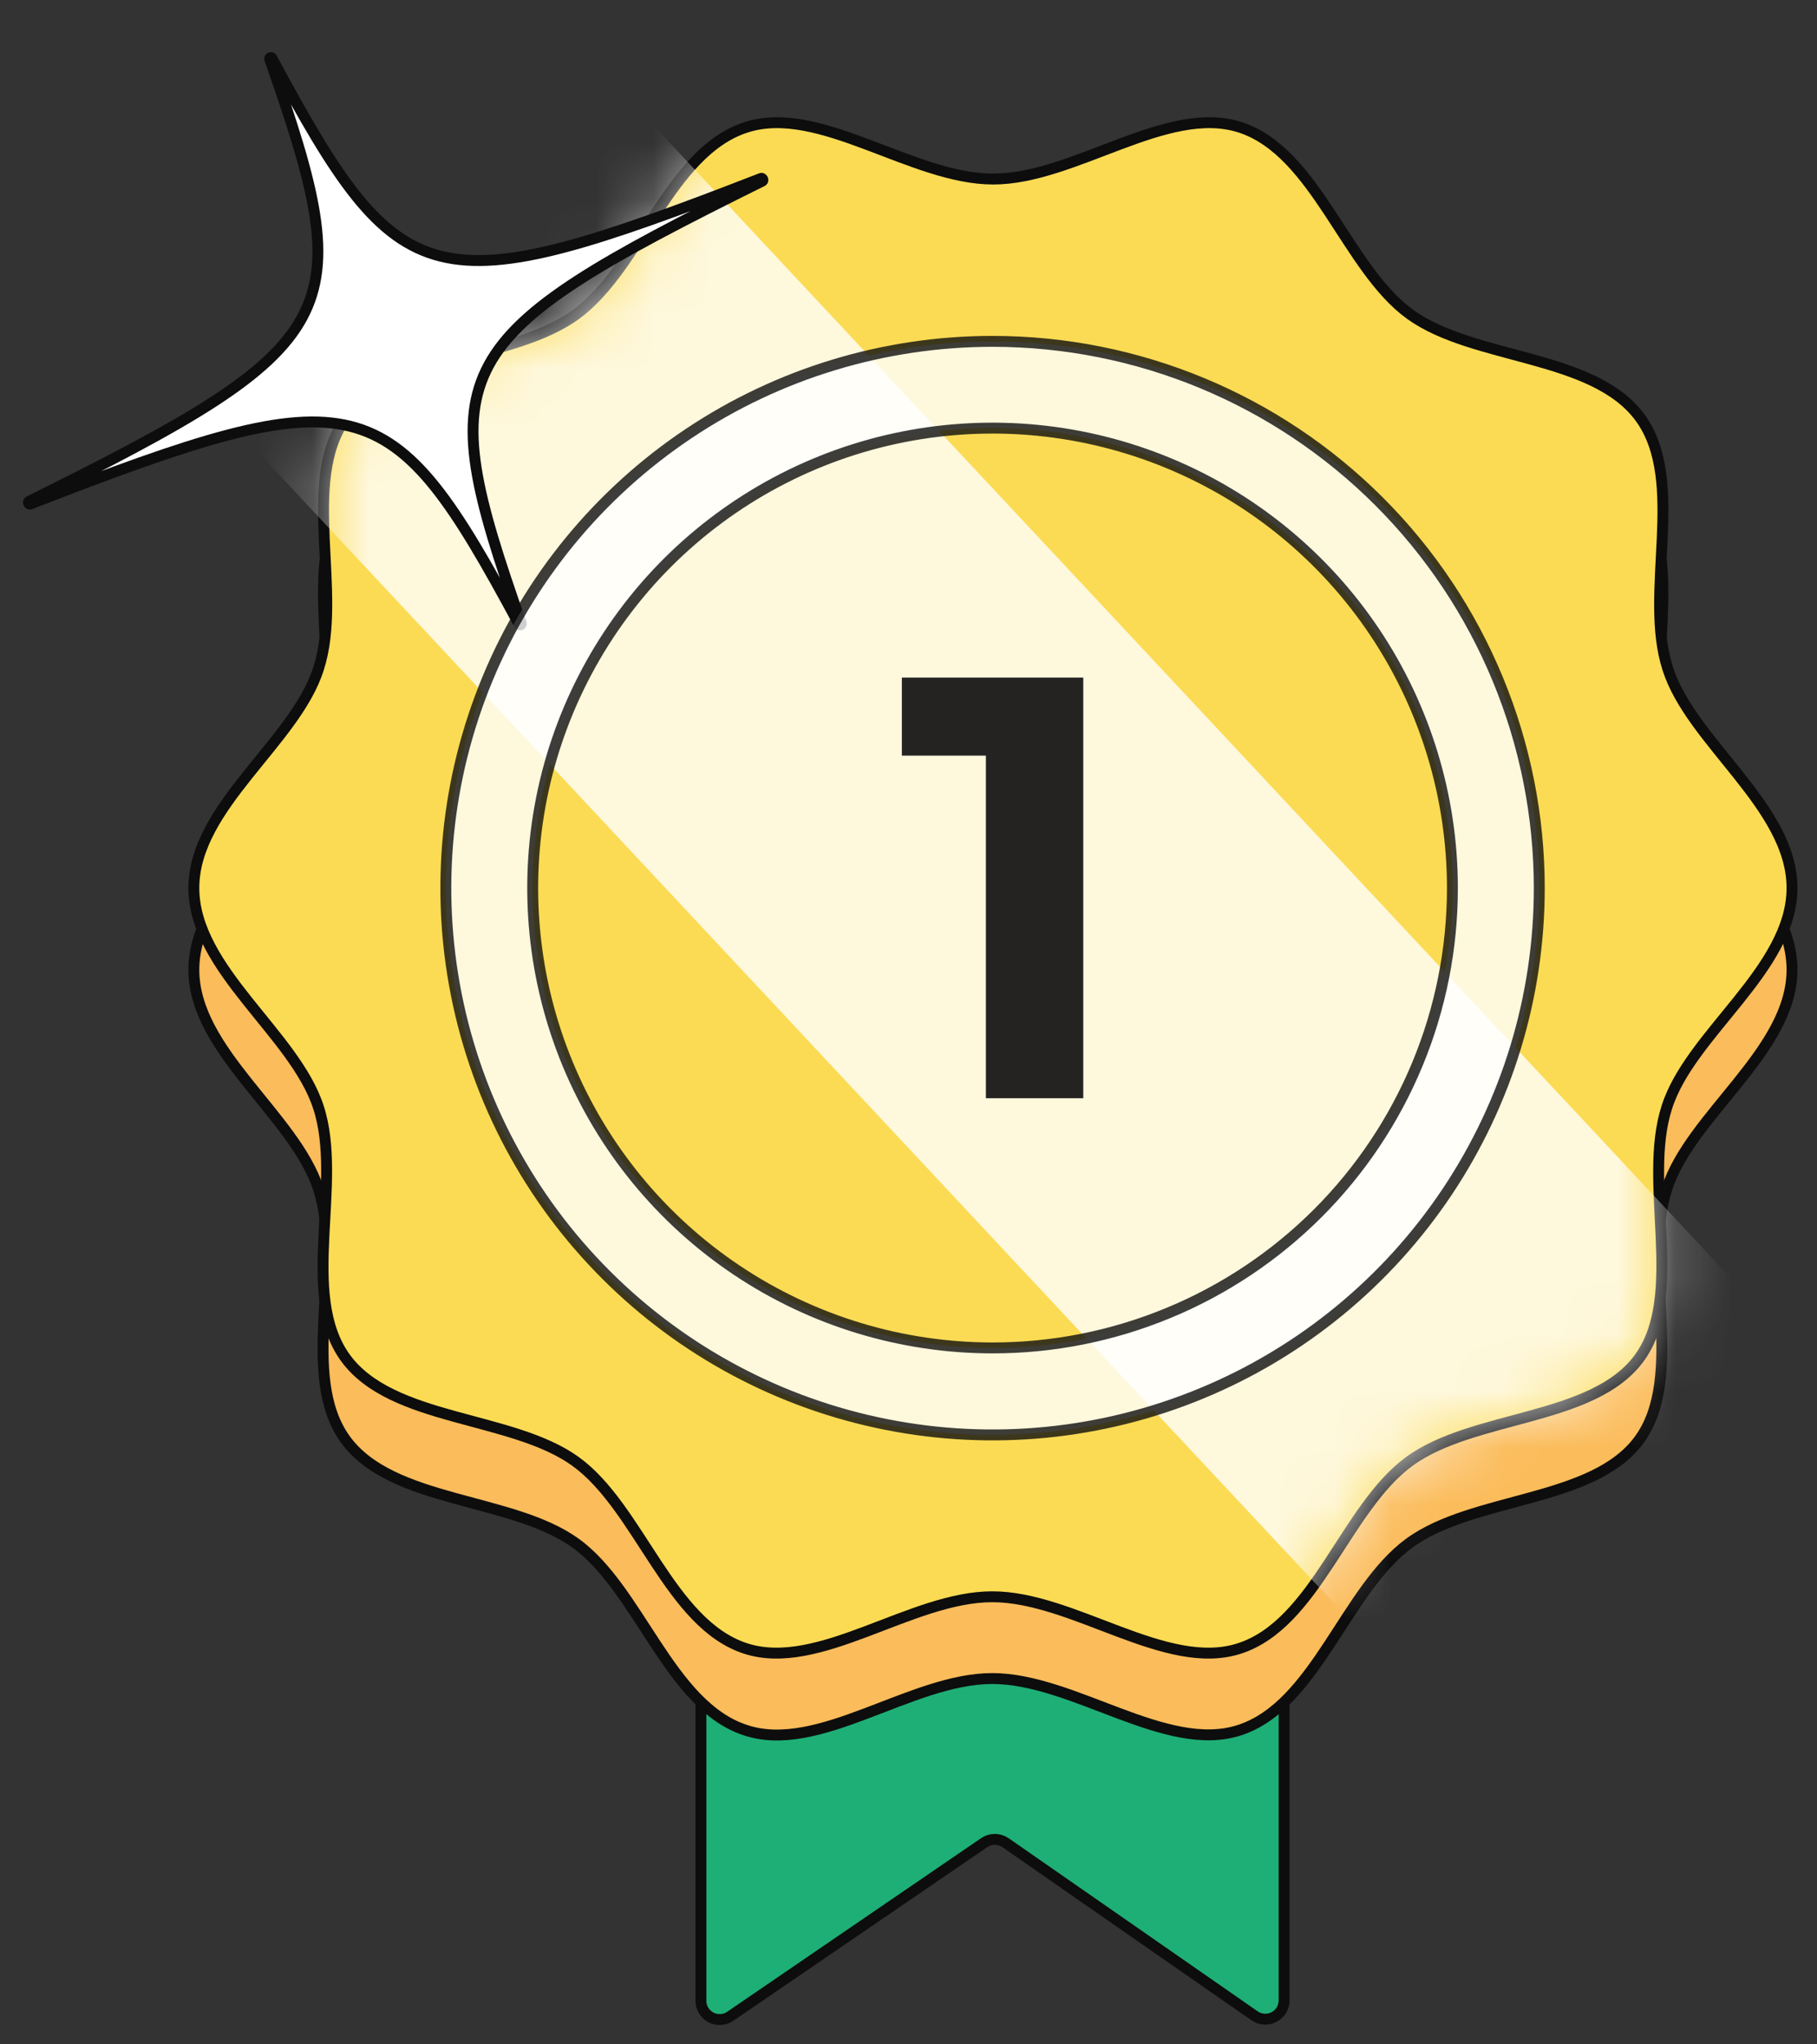 <svg xmlns="http://www.w3.org/2000/svg" width="32" height="36" viewBox="0 0 32 36" fill="none">
  <rect x="0" y="0" width="32" height="36" fill="#333333" stroke="none"/>
  <path d="M22.096 35.498L17.708 32.448C17.652 32.41 17.587 32.39 17.52 32.39C17.453 32.39 17.388 32.41 17.333 32.448L12.86 35.506C12.811 35.54 12.753 35.559 12.693 35.562C12.633 35.566 12.573 35.553 12.52 35.525C12.467 35.496 12.422 35.455 12.392 35.403C12.36 35.352 12.344 35.293 12.344 35.233V20.502C12.344 20.458 12.352 20.415 12.369 20.375C12.386 20.335 12.41 20.299 12.441 20.268C12.472 20.238 12.508 20.213 12.548 20.197C12.588 20.18 12.632 20.172 12.675 20.172H22.286C22.329 20.172 22.372 20.181 22.412 20.197C22.452 20.214 22.488 20.238 22.518 20.269C22.549 20.299 22.573 20.336 22.59 20.376C22.606 20.416 22.615 20.458 22.615 20.502V35.227C22.614 35.287 22.598 35.346 22.567 35.398C22.535 35.449 22.491 35.491 22.437 35.519C22.384 35.547 22.324 35.559 22.264 35.556C22.204 35.552 22.146 35.532 22.096 35.498Z" fill="#1EAF76" stroke="#0D0D0D" stroke-width="0.192" stroke-miterlimit="10"/>
  <path d="M31.56 17.077C31.56 18.509 29.765 19.642 29.356 20.935C28.921 22.273 29.683 24.236 28.871 25.351C28.059 26.466 25.945 26.349 24.818 27.175C23.691 28 23.172 30.033 21.826 30.468C20.533 30.887 18.907 29.558 17.475 29.558C16.043 29.558 14.425 30.897 13.131 30.468C11.792 30.033 11.261 27.986 10.138 27.175C9.015 26.363 6.905 26.478 6.085 25.351C5.265 24.224 6.047 22.273 5.608 20.935C5.189 19.642 3.414 18.509 3.414 17.077C3.414 15.645 5.197 14.512 5.608 13.219C6.043 11.879 5.281 9.916 6.093 8.801C6.905 7.686 9.019 7.803 10.146 6.978C11.274 6.152 11.792 4.121 13.139 3.684C14.431 3.265 16.059 4.596 17.491 4.596C18.923 4.596 20.549 3.265 21.842 3.684C23.18 4.121 23.711 6.166 24.834 6.978C25.957 7.789 28.067 7.676 28.887 8.801C29.707 9.926 28.937 11.879 29.372 13.219C29.785 14.512 31.56 15.645 31.56 17.077Z" fill="#FBBC5B"/>
  <path d="M31.56 17.077C31.56 18.509 29.765 19.642 29.356 20.935C28.921 22.273 29.683 24.236 28.871 25.351C28.059 26.466 25.945 26.349 24.818 27.175C23.691 28 23.172 30.033 21.826 30.468C20.533 30.887 18.907 29.558 17.475 29.558C16.043 29.558 14.425 30.897 13.131 30.468C11.792 30.033 11.261 27.986 10.138 27.175C9.015 26.363 6.905 26.478 6.085 25.351C5.265 24.224 6.047 22.273 5.608 20.935C5.189 19.642 3.414 18.509 3.414 17.077C3.414 15.645 5.197 14.512 5.608 13.219C6.043 11.879 5.281 9.916 6.093 8.801C6.905 7.686 9.019 7.803 10.146 6.978C11.274 6.152 11.792 4.121 13.139 3.684C14.431 3.265 16.059 4.596 17.491 4.596C18.923 4.596 20.549 3.265 21.842 3.684C23.18 4.121 23.711 6.166 24.834 6.978C25.957 7.789 28.067 7.676 28.887 8.801C29.707 9.926 28.937 11.879 29.372 13.219C29.785 14.512 31.56 15.645 31.56 17.077Z" stroke="#0D0D0D" stroke-width="0.192" stroke-miterlimit="10"/>
  <path d="M31.56 15.637C31.56 17.071 29.765 18.204 29.356 19.497C28.921 20.835 29.683 22.798 28.871 23.913C28.059 25.028 25.945 24.91 24.818 25.736C23.691 26.562 23.172 28.595 21.826 29.029C20.533 29.448 18.907 28.118 17.475 28.118C16.043 28.118 14.425 29.448 13.131 29.029C11.792 28.595 11.261 26.548 10.138 25.736C9.015 24.924 6.905 25.038 6.085 23.913C5.265 22.788 6.047 20.835 5.608 19.497C5.189 18.204 3.414 17.071 3.414 15.637C3.414 14.202 5.197 13.071 5.608 11.779C6.047 10.44 5.281 8.477 6.093 7.358C6.905 6.239 9.019 6.361 10.146 5.535C11.274 4.709 11.792 2.677 13.139 2.242C14.431 1.823 16.059 3.153 17.491 3.153C18.923 3.153 20.549 1.823 21.842 2.242C23.18 2.677 23.711 4.723 24.834 5.535C25.957 6.347 28.067 6.231 28.887 7.358C29.707 8.485 28.937 10.436 29.372 11.775C29.785 13.071 31.56 14.204 31.56 15.637Z" fill="#FBDB54"/>
  <path d="M31.56 15.637C31.56 17.071 29.765 18.204 29.356 19.497C28.921 20.835 29.683 22.798 28.871 23.913C28.059 25.028 25.945 24.91 24.818 25.736C23.691 26.562 23.172 28.595 21.826 29.029C20.533 29.448 18.907 28.118 17.475 28.118C16.043 28.118 14.425 29.448 13.131 29.029C11.792 28.595 11.261 26.548 10.138 25.736C9.015 24.924 6.905 25.038 6.085 23.913C5.265 22.788 6.047 20.835 5.608 19.497C5.189 18.204 3.414 17.071 3.414 15.637C3.414 14.202 5.197 13.071 5.608 11.779C6.047 10.44 5.281 8.477 6.093 7.358C6.905 6.239 9.019 6.361 10.146 5.535C11.274 4.709 11.792 2.677 13.139 2.242C14.431 1.823 16.059 3.153 17.491 3.153C18.923 3.153 20.549 1.823 21.842 2.242C23.18 2.677 23.711 4.723 24.834 5.535C25.957 6.347 28.067 6.231 28.887 7.358C29.707 8.485 28.937 10.436 29.372 11.775C29.785 13.071 31.56 14.204 31.56 15.637Z" stroke="#0D0D0D" stroke-width="0.192" stroke-miterlimit="10"/>
  <g opacity="0.8">
    <mask id="mask0_51_1674" style="mask-type:luminance" maskUnits="userSpaceOnUse" x="3" y="2" width="29" height="28">
      <path d="M21.294 29.052C20.718 29.052 20.097 28.817 19.449 28.567C18.801 28.318 18.125 28.059 17.49 28.059C16.856 28.059 16.182 28.318 15.529 28.567C14.877 28.817 14.263 29.052 13.684 29.052C13.504 29.054 13.325 29.027 13.153 28.973C12.403 28.729 11.901 27.949 11.414 27.195C11.047 26.627 10.668 26.04 10.183 25.687C9.699 25.334 9.008 25.146 8.348 24.969C7.486 24.74 6.597 24.5 6.14 23.874C5.683 23.247 5.741 22.342 5.783 21.456C5.819 20.77 5.855 20.06 5.663 19.461C5.482 18.919 5.057 18.378 4.624 17.862C4.059 17.159 3.461 16.435 3.461 15.627C3.461 14.82 4.059 14.097 4.622 13.395C5.057 12.879 5.482 12.336 5.655 11.786C5.855 11.187 5.811 10.487 5.775 9.791C5.729 8.905 5.683 7.995 6.134 7.373C6.585 6.751 7.478 6.507 8.34 6.278C9 6.1 9.683 5.919 10.175 5.56C10.668 5.201 11.039 4.62 11.406 4.05C11.893 3.298 12.403 2.518 13.146 2.274C13.317 2.22 13.496 2.193 13.676 2.195C14.255 2.195 14.873 2.43 15.521 2.679C16.17 2.929 16.848 3.188 17.482 3.188C18.116 3.188 18.791 2.929 19.441 2.679C20.091 2.43 20.71 2.195 21.286 2.195C21.466 2.192 21.645 2.219 21.817 2.274C22.567 2.518 23.07 3.298 23.556 4.052C23.923 4.62 24.304 5.207 24.789 5.56C25.274 5.913 25.964 6.1 26.624 6.278C27.484 6.507 28.374 6.745 28.83 7.373C29.287 8.001 29.229 8.905 29.188 9.791C29.154 10.477 29.118 11.187 29.307 11.786C29.489 12.342 29.926 12.879 30.346 13.395C30.917 14.097 31.509 14.822 31.509 15.627C31.509 16.433 30.911 17.159 30.346 17.862C29.926 18.378 29.489 18.915 29.307 19.471C29.108 20.07 29.154 20.77 29.188 21.466C29.233 22.352 29.281 23.261 28.83 23.884C28.38 24.506 27.484 24.75 26.624 24.979C25.964 25.157 25.28 25.338 24.789 25.697C24.298 26.056 23.923 26.637 23.556 27.205C23.07 27.959 22.559 28.739 21.817 28.982C21.647 29.033 21.471 29.057 21.294 29.052Z" fill="white"/>
    </mask>
    <g mask="url(#mask0_51_1674)">
      <path d="M9.907 0.495L3.32 6.653L25.858 30.762L32.445 24.605L9.907 0.495Z" fill="white"/>
    </g>
  </g>
  <path opacity="0.9" d="M15.883 11.932V13.306H17.363V19.339H19.078V11.932H15.883Z" fill="#0D0D0D"/>
  <path d="M4.752 1.046C6.334 5.562 6.102 6.055 0.511 8.83C0.485 8.842 0.511 8.886 0.531 8.876C6.35 6.616 6.874 6.779 9.14 10.99C9.154 11.016 9.188 11.002 9.178 10.972C7.594 6.462 7.828 5.961 13.425 3.189C13.451 3.177 13.425 3.131 13.405 3.141C7.58 5.403 7.056 5.239 4.79 1.028C4.776 1 4.742 1.016 4.752 1.046Z" fill="white" stroke="#0D0D0D" stroke-width="0.192" stroke-miterlimit="10"/>
  <path opacity="0.8" d="M17.48 6.011C15.576 6.011 13.714 6.575 12.131 7.633C10.547 8.691 9.313 10.195 8.585 11.955C7.856 13.714 7.665 15.65 8.037 17.518C8.408 19.386 9.325 21.102 10.672 22.448C12.018 23.795 13.734 24.712 15.602 25.083C17.47 25.455 19.406 25.264 21.165 24.535C22.924 23.807 24.428 22.572 25.486 20.989C26.544 19.405 27.109 17.544 27.109 15.639C27.109 13.086 26.095 10.637 24.289 8.831C22.483 7.025 20.034 6.011 17.48 6.011ZM17.48 23.736C15.879 23.736 14.313 23.261 12.981 22.371C11.649 21.481 10.611 20.216 9.998 18.736C9.385 17.256 9.225 15.628 9.537 14.057C9.85 12.486 10.621 11.043 11.754 9.91C12.887 8.778 14.33 8.006 15.902 7.694C17.473 7.382 19.101 7.543 20.581 8.156C22.061 8.769 23.326 9.807 24.215 11.139C25.105 12.472 25.579 14.038 25.579 15.639C25.579 16.703 25.37 17.756 24.963 18.738C24.556 19.721 23.959 20.614 23.207 21.366C22.455 22.117 21.562 22.714 20.579 23.12C19.597 23.527 18.544 23.737 17.48 23.736Z" fill="white" stroke="#0D0D0D" stroke-width="0.192" stroke-miterlimit="10"/>
</svg>